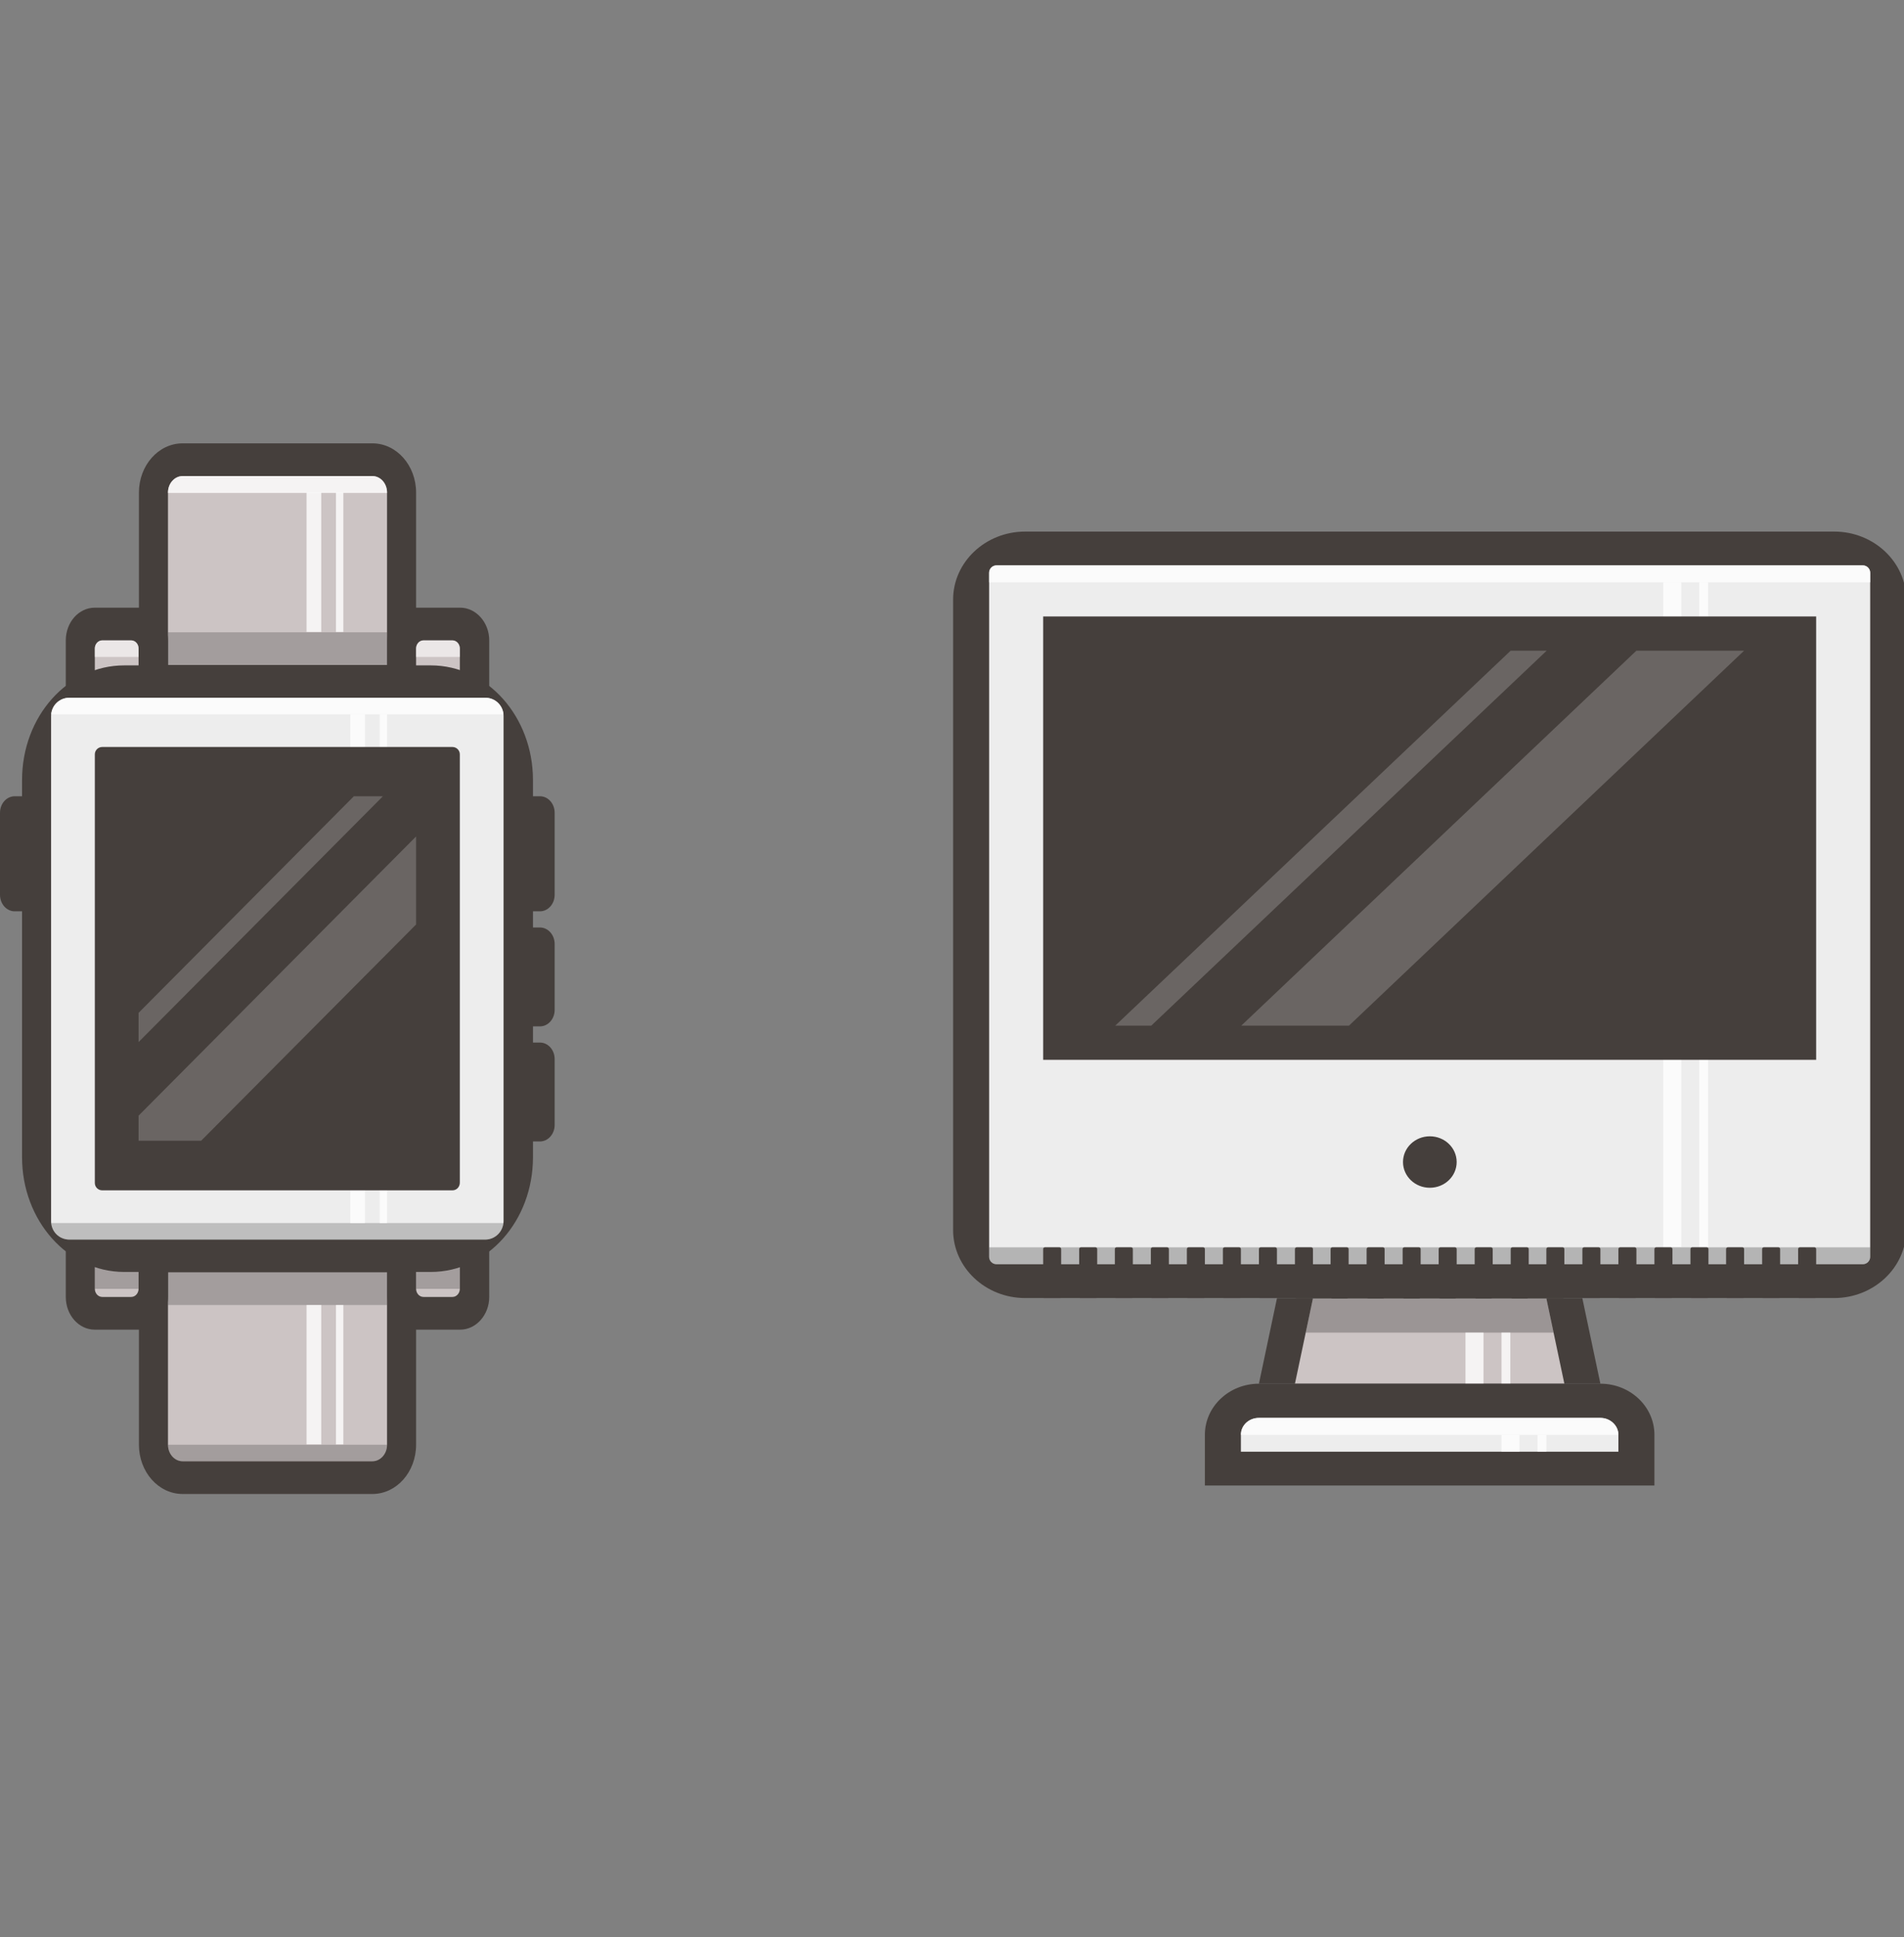 <?xml version="1.0" encoding="utf-8"?>
<!-- Generator: Adobe Illustrator 18.1.1, SVG Export Plug-In . SVG Version: 6.00 Build 0)  -->
<svg version="1.1" id="Layer_1" xmlns="http://www.w3.org/2000/svg" xmlns:xlink="http://www.w3.org/1999/xlink" x="0px" y="0px"
	 viewBox="0 0 518 527" enable-background="new 0 0 518 527" xml:space="preserve">
<rect x="0" y="0" width="518" height="527" fill="#808080" stroke="none"/>
<g>
	<g>
		<defs>
			<rect id="SVGID_1_" x="0" y="120.7" width="150.9" height="285.7"/>
		</defs>
		<clipPath id="SVGID_2_">
			<use xlink:href="#SVGID_1_"  overflow="visible"/>
		</clipPath>
		<g clip-path="url(#SVGID_2_)">
			<g>
				<g>
					<g>
						<defs>
							<path id="SVGID_3_" d="M105.3,180.9V134c0-2.5-1.8-4.5-4-4.5H49.7c-2.2,0-4,2-4,4.5v46.9H105.3z"/>
						</defs>
						<clipPath id="SVGID_4_">
							<use xlink:href="#SVGID_3_"  overflow="visible"/>
						</clipPath>
					</g>
				</g>
				<g>
					<g>
						<defs>
							<path id="SVGID_5_" d="M37.7,189.8v-13.4c0-1.2-0.9-2.2-2-2.2h-7.9c-1.1,0-2,1-2,2.2v13.4H37.7z"/>
						</defs>
						<clipPath id="SVGID_6_">
							<use xlink:href="#SVGID_5_"  overflow="visible"/>
						</clipPath>
					</g>
				</g>
				<g>
					<g>
						<defs>
							<path id="SVGID_7_" d="M125.1,189.8v-13.4c0-1.2-0.9-2.2-2-2.2h-7.9c-1.1,0-2,1-2,2.2v13.4H125.1z"/>
						</defs>
						<clipPath id="SVGID_8_">
							<use xlink:href="#SVGID_7_"  overflow="visible"/>
						</clipPath>
					</g>
				</g>
			</g>
			<g>
				<g>
					<defs>
						<path id="SVGID_9_" d="M105.3,346.1V393c0,2.5-1.8,4.5-4,4.5H49.7c-2.2,0-4-2-4-4.5v-46.9H105.3z"/>
					</defs>
					<clipPath id="SVGID_10_">
						<use xlink:href="#SVGID_9_"  overflow="visible"/>
					</clipPath>
				</g>
			</g>
			<g>
				<g>
					<defs>
						<path id="SVGID_11_" d="M132,337.2H18.9c-2.8,0-5-2.2-5-5V194.8c0-2.8,2.2-5,5-5H132c2.8,0,5,2.2,5,5v137.3
							C137,334.9,134.8,337.2,132,337.2z"/>
					</defs>
					<clipPath id="SVGID_12_">
						<use xlink:href="#SVGID_11_"  overflow="visible"/>
					</clipPath>
				</g>
				<g>
					<g>
						<defs>
							<rect id="SVGID_13_" x="37.7" y="216.6" width="75.5" height="93.7"/>
						</defs>
						<clipPath id="SVGID_14_">
							<use xlink:href="#SVGID_13_"  overflow="visible"/>
						</clipPath>
					</g>
				</g>
			</g>
		</g>
	</g>
	<g>
		<defs>
			<rect id="SVGID_15_" x="0" y="120.7" width="150.9" height="285.7"/>
		</defs>
		<clipPath id="SVGID_16_">
			<use xlink:href="#SVGID_15_"  overflow="visible"/>
		</clipPath>
		<g clip-path="url(#SVGID_16_)">
			<g>
				<path fill="#453F3C" d="M139,252.3h7.9c2.2,0,4,2,4,4.5v17.9c0,2.5-1.8,4.5-4,4.5H139V252.3z"/>
				<path fill="#453F3C" d="M139,216.6h7.9c2.2,0,4,2,4,4.5v22.3c0,2.5-1.8,4.5-4,4.5H139V216.6z"/>
				<path fill="#453F3C" d="M139,283.6h7.9c2.2,0,4,2,4,4.5v17.9c0,2.5-1.8,4.5-4,4.5H139V283.6z"/>
				<path fill="#453F3C" d="M11.9,216.6H4c-2.2,0-4,2-4,4.5v22.3c0,2.5,1.8,4.5,4,4.5h7.9V216.6z"/>
			</g>
			<g>
				<g>
					<path fill="#453F3C" d="M113.2,189.8V134c0-7.4-5.3-13.4-11.9-13.4H49.7c-6.6,0-11.9,6-11.9,13.4v55.8H113.2z"/>
					<path fill="#CCC4C4" d="M105.3,180.9V134c0-2.5-1.8-4.5-4-4.5H49.7c-2.2,0-4,2-4,4.5v46.9H105.3z"/>
					<rect x="45.7" y="172" opacity="0.2" width="59.6" height="8.9"/>
					<g>
						<defs>
							<path id="SVGID_17_" d="M105.3,180.9V134c0-2.5-1.8-4.5-4-4.5H49.7c-2.2,0-4,2-4,4.5v46.9H105.3z"/>
						</defs>
						<clipPath id="SVGID_18_">
							<use xlink:href="#SVGID_17_"  overflow="visible"/>
						</clipPath>
						<rect x="37.7" y="120.7" opacity="0.8" clip-path="url(#SVGID_18_)" fill="#FFFFFF" width="75.5" height="13.4"/>
					</g>
					<g>
						<rect x="83.4" y="134" opacity="0.8" fill="#FFFFFF" width="4" height="37.9"/>
						<rect x="91.4" y="134" opacity="0.8" fill="#FFFFFF" width="2" height="37.9"/>
					</g>
				</g>
				<g>
					<path fill="#453F3C" d="M45.7,189.8v-15.6c0-4.9-3.6-8.9-7.9-8.9H25.8c-4.4,0-7.9,4-7.9,8.9v15.6H45.7z"/>
					<path fill="#CCC4C4" d="M37.7,189.8v-13.4c0-1.2-0.9-2.2-2-2.2h-7.9c-1.1,0-2,1-2,2.2v13.4H37.7z"/>
					<g>
						<defs>
							<path id="SVGID_19_" d="M37.7,189.8v-13.4c0-1.2-0.9-2.2-2-2.2h-7.9c-1.1,0-2,1-2,2.2v13.4H37.7z"/>
						</defs>
						<clipPath id="SVGID_20_">
							<use xlink:href="#SVGID_19_"  overflow="visible"/>
						</clipPath>
						<rect x="25.8" y="174.2" opacity="0.6" clip-path="url(#SVGID_20_)" fill="#FFFFFF" width="11.9" height="4.5"/>
					</g>
				</g>
				<g>
					<path fill="#453F3C" d="M133.1,189.8v-15.6c0-4.9-3.6-8.9-7.9-8.9h-11.9c-4.4,0-7.9,4-7.9,8.9v15.6H133.1z"/>
					<path fill="#CCC4C4" d="M125.1,189.8v-13.4c0-1.2-0.9-2.2-2-2.2h-7.9c-1.1,0-2,1-2,2.2v13.4H125.1z"/>
					<g>
						<defs>
							<path id="SVGID_21_" d="M125.1,189.8v-13.4c0-1.2-0.9-2.2-2-2.2h-7.9c-1.1,0-2,1-2,2.2v13.4H125.1z"/>
						</defs>
						<clipPath id="SVGID_22_">
							<use xlink:href="#SVGID_21_"  overflow="visible"/>
						</clipPath>
						<rect x="113.2" y="174.2" opacity="0.6" clip-path="url(#SVGID_22_)" fill="#FFFFFF" width="11.9" height="4.5"/>
					</g>
				</g>
			</g>
			<g>
				<g>
					<path fill="#453F3C" d="M113.2,337.2V393c0,7.4-5.3,13.4-11.9,13.4H49.7c-6.6,0-11.9-6-11.9-13.4v-55.8H113.2z"/>
					<path fill="#CCC4C4" d="M105.3,346.1V393c0,2.5-1.8,4.5-4,4.5H49.7c-2.2,0-4-2-4-4.5v-46.9H105.3z"/>
					<rect x="45.7" y="346.1" opacity="0.2" width="59.6" height="8.9"/>
					<g>
						<defs>
							<path id="SVGID_23_" d="M105.3,346.1V393c0,2.5-1.8,4.5-4,4.5H49.7c-2.2,0-4-2-4-4.5v-46.9H105.3z"/>
						</defs>
						<clipPath id="SVGID_24_">
							<use xlink:href="#SVGID_23_"  overflow="visible"/>
						</clipPath>
						<rect x="37.7" y="393" opacity="0.2" clip-path="url(#SVGID_24_)" width="75.5" height="13.4"/>
					</g>
					<g>
						<rect x="83.4" y="355" opacity="0.8" fill="#FFFFFF" width="4" height="37.9"/>
						<rect x="91.4" y="355" opacity="0.8" fill="#FFFFFF" width="2" height="37.9"/>
					</g>
				</g>
				<g>
					<path fill="#453F3C" d="M45.7,337.2v15.6c0,4.9-3.6,8.9-7.9,8.9H25.8c-4.4,0-7.9-4-7.9-8.9v-15.6H45.7z"/>
					<path fill="#CCC4C4" d="M37.7,337.2v13.4c0,1.2-0.9,2.2-2,2.2h-7.9c-1.1,0-2-1-2-2.2v-13.4H37.7z"/>
					<rect x="25.8" y="337.2" opacity="0.2" width="11.9" height="13.4"/>
				</g>
				<g>
					<path fill="#453F3C" d="M133.1,337.2v15.6c0,4.9-3.6,8.9-7.9,8.9h-11.9c-4.4,0-7.9-4-7.9-8.9v-15.6H133.1z"/>
					<path fill="#CCC4C4" d="M125.1,337.2v13.4c0,1.2-0.9,2.2-2,2.2h-7.9c-1.1,0-2-1-2-2.2v-13.4H125.1z"/>
					<rect x="113.2" y="337.2" opacity="0.2" width="11.9" height="13.4"/>
				</g>
			</g>
			<g>
				<path fill="#453F3C" d="M145,314.8c0,17.3-12.4,31.2-27.8,31.2H33.8c-15.4,0-27.8-14-27.8-31.2V212.2
					c0-17.3,12.4-31.2,27.8-31.2h83.4c15.4,0,27.8,14,27.8,31.2V314.8z"/>
				<path fill="#EDEDED" d="M132,337.2H18.9c-2.8,0-5-2.2-5-5V194.8c0-2.8,2.2-5,5-5H132c2.8,0,5,2.2,5,5v137.3
					C137,334.9,134.8,337.2,132,337.2z"/>
				<g>
					<defs>
						<path id="SVGID_25_" d="M132,337.2H18.9c-2.8,0-5-2.2-5-5V194.8c0-2.8,2.2-5,5-5H132c2.8,0,5,2.2,5,5v137.3
							C137,334.9,134.8,337.2,132,337.2z"/>
					</defs>
					<clipPath id="SVGID_26_">
						<use xlink:href="#SVGID_25_"  overflow="visible"/>
					</clipPath>
					<rect x="6" y="180.9" opacity="0.8" clip-path="url(#SVGID_26_)" fill="#FFFFFF" width="139" height="13.4"/>
					<rect x="6" y="332.7" opacity="0.2" clip-path="url(#SVGID_26_)" width="139" height="13.4"/>
				</g>
				<g>
					<rect x="95.3" y="194.3" opacity="0.8" fill="#FFFFFF" width="4" height="138.4"/>
					<rect x="103.3" y="194.3" opacity="0.8" fill="#FFFFFF" width="2" height="138.4"/>
				</g>
				<g>
					<path fill="#453F3C" d="M123.1,323.8H27.8c-1.1,0-2-0.9-2-2V205.2c0-1.1,0.9-2,2-2h95.3c1.1,0,2,0.9,2,2v116.5
						C125.1,322.9,124.2,323.8,123.1,323.8z"/>
					<g>
						<defs>
							<rect id="SVGID_27_" x="37.7" y="216.6" width="75.5" height="93.7"/>
						</defs>
						<clipPath id="SVGID_28_">
							<use xlink:href="#SVGID_27_"  overflow="visible"/>
						</clipPath>
						<g opacity="0.2" clip-path="url(#SVGID_28_)">
							<path fill="#FFFFFF" d="M25.8,339.4H2l150.9-151.8h23.8L25.8,339.4z"/>
							<path fill="#FFFFFF" d="M-17.9,339.4h-7.9l150.9-151.8h7.9L-17.9,339.4z"/>
						</g>
					</g>
				</g>
			</g>
		</g>
	</g>
	<g>
		<defs>
			<rect id="SVGID_29_" x="0" y="120.7" width="150.9" height="285.7"/>
		</defs>
		<clipPath id="SVGID_30_">
			<use xlink:href="#SVGID_29_"  overflow="visible"/>
		</clipPath>
		<g clip-path="url(#SVGID_30_)">
			<g>
				<g>
					<g>
						<defs>
							<path id="SVGID_31_" d="M105.3,180.9V134c0-2.5-1.8-4.5-4-4.5H49.7c-2.2,0-4,2-4,4.5v46.9H105.3z"/>
						</defs>
						<clipPath id="SVGID_32_">
							<use xlink:href="#SVGID_31_"  overflow="visible"/>
						</clipPath>
					</g>
				</g>
				<g>
					<g>
						<defs>
							<path id="SVGID_33_" d="M37.7,189.8v-13.4c0-1.2-0.9-2.2-2-2.2h-7.9c-1.1,0-2,1-2,2.2v13.4H37.7z"/>
						</defs>
						<clipPath id="SVGID_34_">
							<use xlink:href="#SVGID_33_"  overflow="visible"/>
						</clipPath>
					</g>
				</g>
				<g>
					<g>
						<defs>
							<path id="SVGID_35_" d="M125.1,189.8v-13.4c0-1.2-0.9-2.2-2-2.2h-7.9c-1.1,0-2,1-2,2.2v13.4H125.1z"/>
						</defs>
						<clipPath id="SVGID_36_">
							<use xlink:href="#SVGID_35_"  overflow="visible"/>
						</clipPath>
					</g>
				</g>
			</g>
			<g>
				<g>
					<defs>
						<path id="SVGID_37_" d="M105.3,346.1V393c0,2.5-1.8,4.5-4,4.5H49.7c-2.2,0-4-2-4-4.5v-46.9H105.3z"/>
					</defs>
					<clipPath id="SVGID_38_">
						<use xlink:href="#SVGID_37_"  overflow="visible"/>
					</clipPath>
				</g>
			</g>
			<g>
				<g>
					<defs>
						<path id="SVGID_39_" d="M132,337.2H18.9c-2.8,0-5-2.2-5-5V194.8c0-2.8,2.2-5,5-5H132c2.8,0,5,2.2,5,5v137.3
							C137,334.9,134.8,337.2,132,337.2z"/>
					</defs>
					<clipPath id="SVGID_40_">
						<use xlink:href="#SVGID_39_"  overflow="visible"/>
					</clipPath>
				</g>
				<g>
					<g>
						<defs>
							<rect id="SVGID_41_" x="37.7" y="216.6" width="75.5" height="93.7"/>
						</defs>
						<clipPath id="SVGID_42_">
							<use xlink:href="#SVGID_41_"  overflow="visible"/>
						</clipPath>
					</g>
				</g>
			</g>
		</g>
	</g>
</g>
<g>
	<g>
		<defs>
			<path id="SVGID_43_" d="M499,144.5H278.9c-10.8,0-19.6,8.3-19.6,18.5v171.6c0,10.2,8.8,18.5,19.6,18.5h68.5l-4.9,23.2
				c-8.1,0-14.7,6.2-14.7,13.9v13.9h122.3v-13.9c0-7.7-6.6-13.9-14.7-13.9l-4.9-23.2H499c10.8,0,19.6-8.3,19.6-18.5V163.1
				C518.6,152.9,509.8,144.5,499,144.5z"/>
		</defs>
		<clipPath id="SVGID_44_">
			<use xlink:href="#SVGID_43_"  overflow="visible"/>
		</clipPath>
		<g clip-path="url(#SVGID_44_)">
			<g>
				<g>
					<g>
						<defs>
							<polygon id="SVGID_45_" points="425.6,376.4 352.3,376.4 357.2,353.2 420.7,353.2 							"/>
						</defs>
						<clipPath id="SVGID_46_">
							<use xlink:href="#SVGID_45_"  overflow="visible"/>
						</clipPath>
					</g>
				</g>
				<g>
					<g>
						<defs>
							<path id="SVGID_47_" d="M337.6,394.9v-4.6c0-2.6,2.2-4.6,4.9-4.6h92.9c2.7,0,4.9,2.1,4.9,4.6v4.6H337.6z"/>
						</defs>
						<clipPath id="SVGID_48_">
							<use xlink:href="#SVGID_47_"  overflow="visible"/>
						</clipPath>
					</g>
				</g>
			</g>
			<g>
				<g>
					<defs>
						<path id="SVGID_49_" d="M506.8,343.9H271.1c-1.1,0-2-0.9-2-2V155.8c0-1.1,0.9-2,2-2h235.7c1.1,0,2,0.9,2,2v186.1
							C508.8,343,507.9,343.9,506.8,343.9z"/>
					</defs>
					<clipPath id="SVGID_50_">
						<use xlink:href="#SVGID_49_"  overflow="visible"/>
					</clipPath>
				</g>
				<g>
					<g>
						<defs>
							<rect id="SVGID_51_" x="293.6" y="177" width="190.8" height="102"/>
						</defs>
						<clipPath id="SVGID_52_">
							<use xlink:href="#SVGID_51_"  overflow="visible"/>
						</clipPath>
					</g>
				</g>
			</g>
		</g>
	</g>
	<g>
		<defs>
			<path id="SVGID_53_" d="M499,144.5H278.9c-10.8,0-19.6,8.3-19.6,18.5v171.6c0,10.2,8.8,18.5,19.6,18.5h68.5l-4.9,23.2
				c-8.1,0-14.7,6.2-14.7,13.9v13.9h122.3v-13.9c0-7.7-6.6-13.9-14.7-13.9l-4.9-23.2H499c10.8,0,19.6-8.3,19.6-18.5V163.1
				C518.6,152.9,509.8,144.5,499,144.5z"/>
		</defs>
		<clipPath id="SVGID_54_">
			<use xlink:href="#SVGID_53_"  overflow="visible"/>
		</clipPath>
		<g clip-path="url(#SVGID_54_)">
			<g>
				<g>
					<polygon fill="#453F3C" points="435.4,376.4 342.5,376.4 347.4,353.2 430.5,353.2 					"/>
					<polygon fill="#CCC4C4" points="425.6,376.4 352.3,376.4 357.2,353.2 420.7,353.2 					"/>
					<g>
						<defs>
							<polygon id="SVGID_55_" points="425.6,376.4 352.3,376.4 357.2,353.2 420.7,353.2 							"/>
						</defs>
						<clipPath id="SVGID_56_">
							<use xlink:href="#SVGID_55_"  overflow="visible"/>
						</clipPath>
						<rect x="340" y="353.2" opacity="0.24" clip-path="url(#SVGID_56_)" width="97.8" height="9.3"/>
					</g>
					<g>
						<rect x="398.7" y="362.5" opacity="0.8" fill="#FFFFFF" width="4.9" height="13.9"/>
						<rect x="408.5" y="362.5" opacity="0.8" fill="#FFFFFF" width="2.4" height="13.9"/>
					</g>
				</g>
				<g>
					<path fill="#453F3C" d="M327.8,404.2v-13.9c0-7.7,6.6-13.9,14.7-13.9h92.9c8.1,0,14.7,6.2,14.7,13.9v13.9H327.8z"/>
					<path fill="#EDEDED" d="M337.6,394.9v-4.6c0-2.6,2.2-4.6,4.9-4.6h92.9c2.7,0,4.9,2.1,4.9,4.6v4.6H337.6z"/>
					<g>
						<defs>
							<path id="SVGID_57_" d="M337.6,394.9v-4.6c0-2.6,2.2-4.6,4.9-4.6h92.9c2.7,0,4.9,2.1,4.9,4.6v4.6H337.6z"/>
						</defs>
						<clipPath id="SVGID_58_">
							<use xlink:href="#SVGID_57_"  overflow="visible"/>
						</clipPath>
						<rect x="327.8" y="383.3" opacity="0.8" clip-path="url(#SVGID_58_)" fill="#FFFFFF" width="117.4" height="7"/>
					</g>
					<g>
						<rect x="408.5" y="390.3" opacity="0.8" fill="#FFFFFF" width="4.9" height="4.6"/>
						<rect x="418.3" y="390.3" opacity="0.8" fill="#FFFFFF" width="2.4" height="4.6"/>
					</g>
				</g>
			</g>
			<g>
				<path fill="#453F3C" d="M278.9,353.2c-10.8,0-19.6-8.3-19.6-18.5V163.1c0-10.2,8.8-18.5,19.6-18.5H499
					c10.8,0,19.6,8.3,19.6,18.5v171.6c0,10.2-8.8,18.5-19.6,18.5H278.9z"/>
				<path fill="#EDEDED" d="M506.8,343.9H271.1c-1.1,0-2-0.9-2-2V155.8c0-1.1,0.9-2,2-2h235.7c1.1,0,2,0.9,2,2v186.1
					C508.8,343,507.9,343.9,506.8,343.9z"/>
				<ellipse fill="#453F3C" cx="389" cy="316.1" rx="7.3" ry="7"/>
				<g>
					<defs>
						<path id="SVGID_59_" d="M506.8,343.9H271.1c-1.1,0-2-0.9-2-2V155.8c0-1.1,0.9-2,2-2h235.7c1.1,0,2,0.9,2,2v186.1
							C508.8,343,507.9,343.9,506.8,343.9z"/>
					</defs>
					<clipPath id="SVGID_60_">
						<use xlink:href="#SVGID_59_"  overflow="visible"/>
					</clipPath>
					<rect x="259.3" y="144.5" opacity="0.8" clip-path="url(#SVGID_60_)" fill="#FFFFFF" width="259.2" height="13.9"/>
					<rect x="259.3" y="339.3" opacity="0.24" clip-path="url(#SVGID_60_)" width="259.2" height="13.9"/>
				</g>
				<g>
					<path fill="#453F3C" d="M288.2,353.2h-3.9c-0.3,0-0.5-0.2-0.5-0.5v-12.9c0-0.3,0.2-0.5,0.5-0.5h3.9c0.3,0,0.5,0.2,0.5,0.5v12.9
						C288.7,353,288.5,353.2,288.2,353.2z"/>
					<path fill="#453F3C" d="M298,353.2h-3.9c-0.3,0-0.5-0.2-0.5-0.5v-12.9c0-0.3,0.2-0.5,0.5-0.5h3.9c0.3,0,0.5,0.2,0.5,0.5v12.9
						C298.5,353,298.2,353.2,298,353.2z"/>
					<path fill="#453F3C" d="M307.7,353.2h-3.9c-0.3,0-0.5-0.2-0.5-0.5v-12.9c0-0.3,0.2-0.5,0.5-0.5h3.9c0.3,0,0.5,0.2,0.5,0.5v12.9
						C308.2,353,308,353.2,307.7,353.2z"/>
					<path fill="#453F3C" d="M317.5,353.2h-3.9c-0.3,0-0.5-0.2-0.5-0.5v-12.9c0-0.3,0.2-0.5,0.5-0.5h3.9c0.3,0,0.5,0.2,0.5,0.5v12.9
						C318,353,317.8,353.2,317.5,353.2z"/>
					<path fill="#453F3C" d="M327.3,353.2h-3.9c-0.3,0-0.5-0.2-0.5-0.5v-12.9c0-0.3,0.2-0.5,0.5-0.5h3.9c0.3,0,0.5,0.2,0.5,0.5v12.9
						C327.8,353,327.6,353.2,327.3,353.2z"/>
					<path fill="#453F3C" d="M337.1,353.2h-3.9c-0.3,0-0.5-0.2-0.5-0.5v-12.9c0-0.3,0.2-0.5,0.5-0.5h3.9c0.3,0,0.5,0.2,0.5,0.5v12.9
						C337.6,353,337.4,353.2,337.1,353.2z"/>
					<path fill="#453F3C" d="M346.9,353.2H343c-0.3,0-0.5-0.2-0.5-0.5v-12.9c0-0.3,0.2-0.5,0.5-0.5h3.9c0.3,0,0.5,0.2,0.5,0.5v12.9
						C347.4,353,347.1,353.2,346.9,353.2z"/>
					<path fill="#453F3C" d="M356.7,353.2h-3.9c-0.3,0-0.5-0.2-0.5-0.5v-12.9c0-0.3,0.2-0.5,0.5-0.5h3.9c0.3,0,0.5,0.2,0.5,0.5v12.9
						C357.2,353,356.9,353.2,356.7,353.2z"/>
					<path fill="#453F3C" d="M366.4,353.2h-3.9c-0.3,0-0.5-0.2-0.5-0.5v-12.9c0-0.3,0.2-0.5,0.5-0.5h3.9c0.3,0,0.5,0.2,0.5,0.5v12.9
						C366.9,353,366.7,353.2,366.4,353.2z"/>
					<path fill="#453F3C" d="M376.2,353.2h-3.9c-0.3,0-0.5-0.2-0.5-0.5v-12.9c0-0.3,0.2-0.5,0.5-0.5h3.9c0.3,0,0.5,0.2,0.5,0.5v12.9
						C376.7,353,376.5,353.2,376.2,353.2z"/>
					<path fill="#453F3C" d="M386,353.2h-3.9c-0.3,0-0.5-0.2-0.5-0.5v-12.9c0-0.3,0.2-0.5,0.5-0.5h3.9c0.3,0,0.5,0.2,0.5,0.5v12.9
						C386.5,353,386.3,353.2,386,353.2z"/>
					<path fill="#453F3C" d="M395.8,353.2h-3.9c-0.3,0-0.5-0.2-0.5-0.5v-12.9c0-0.3,0.2-0.5,0.5-0.5h3.9c0.3,0,0.5,0.2,0.5,0.5v12.9
						C396.3,353,396.1,353.2,395.8,353.2z"/>
					<path fill="#453F3C" d="M405.6,353.2h-3.9c-0.3,0-0.5-0.2-0.5-0.5v-12.9c0-0.3,0.2-0.5,0.5-0.5h3.9c0.3,0,0.5,0.2,0.5,0.5v12.9
						C406.1,353,405.8,353.2,405.6,353.2z"/>
					<path fill="#453F3C" d="M415.4,353.2h-3.9c-0.3,0-0.5-0.2-0.5-0.5v-12.9c0-0.3,0.2-0.5,0.5-0.5h3.9c0.3,0,0.5,0.2,0.5,0.5v12.9
						C415.9,353,415.6,353.2,415.4,353.2z"/>
					<path fill="#453F3C" d="M425.1,353.2h-3.9c-0.3,0-0.5-0.2-0.5-0.5v-12.9c0-0.3,0.2-0.5,0.5-0.5h3.9c0.3,0,0.5,0.2,0.5,0.5v12.9
						C425.6,353,425.4,353.2,425.1,353.2z"/>
					<path fill="#453F3C" d="M434.9,353.2H431c-0.3,0-0.5-0.2-0.5-0.5v-12.9c0-0.3,0.2-0.5,0.5-0.5h3.9c0.3,0,0.5,0.2,0.5,0.5v12.9
						C435.4,353,435.2,353.2,434.9,353.2z"/>
					<path fill="#453F3C" d="M444.7,353.2h-3.9c-0.3,0-0.5-0.2-0.5-0.5v-12.9c0-0.3,0.2-0.5,0.5-0.5h3.9c0.3,0,0.5,0.2,0.5,0.5v12.9
						C445.2,353,445,353.2,444.7,353.2z"/>
					<path fill="#453F3C" d="M454.5,353.2h-3.9c-0.3,0-0.5-0.2-0.5-0.5v-12.9c0-0.3,0.2-0.5,0.5-0.5h3.9c0.3,0,0.5,0.2,0.5,0.5v12.9
						C455,353,454.8,353.2,454.5,353.2z"/>
					<path fill="#453F3C" d="M464.3,353.2h-3.9c-0.3,0-0.5-0.2-0.5-0.5v-12.9c0-0.3,0.2-0.5,0.5-0.5h3.9c0.3,0,0.5,0.2,0.5,0.5v12.9
						C464.8,353,464.5,353.2,464.3,353.2z"/>
					<path fill="#453F3C" d="M474,353.2h-3.9c-0.3,0-0.5-0.2-0.5-0.5v-12.9c0-0.3,0.2-0.5,0.5-0.5h3.9c0.3,0,0.5,0.2,0.5,0.5v12.9
						C474.5,353,474.3,353.2,474,353.2z"/>
					<path fill="#453F3C" d="M483.8,353.2h-3.9c-0.3,0-0.5-0.2-0.5-0.5v-12.9c0-0.3,0.2-0.5,0.5-0.5h3.9c0.3,0,0.5,0.2,0.5,0.5v12.9
						C484.3,353,484.1,353.2,483.8,353.2z"/>
					<path fill="#453F3C" d="M493.6,353.2h-3.9c-0.3,0-0.5-0.2-0.5-0.5v-12.9c0-0.3,0.2-0.5,0.5-0.5h3.9c0.3,0,0.5,0.2,0.5,0.5v12.9
						C494.1,353,493.9,353.2,493.6,353.2z"/>
				</g>
				<g>
					<rect x="452.5" y="158.4" opacity="0.8" fill="#FFFFFF" width="4.9" height="180.8"/>
					<rect x="462.3" y="158.4" opacity="0.8" fill="#FFFFFF" width="2.4" height="180.8"/>
				</g>
				<g>
					<rect x="283.8" y="167.7" fill="#453F3C" width="210.3" height="120.6"/>
					<g>
						<defs>
							<rect id="SVGID_61_" x="293.6" y="177" width="190.8" height="102"/>
						</defs>
						<clipPath id="SVGID_62_">
							<use xlink:href="#SVGID_61_"  overflow="visible"/>
						</clipPath>
						<g opacity="0.2" clip-path="url(#SVGID_62_)">
							<path fill="#FFFFFF" d="M357.2,288.3h-29.3L455,167.7h29.3L357.2,288.3z"/>
							<path fill="#FFFFFF" d="M303.4,288.3h-9.8l127.2-120.6h9.8L303.4,288.3z"/>
						</g>
					</g>
				</g>
			</g>
		</g>
	</g>
	<g>
		<defs>
			<path id="SVGID_63_" d="M499,144.5H278.9c-10.8,0-19.6,8.3-19.6,18.5v171.6c0,10.2,8.8,18.5,19.6,18.5h68.5l-4.9,23.2
				c-8.1,0-14.7,6.2-14.7,13.9v13.9h122.3v-13.9c0-7.7-6.6-13.9-14.7-13.9l-4.9-23.2H499c10.8,0,19.6-8.3,19.6-18.5V163.1
				C518.6,152.9,509.8,144.5,499,144.5z"/>
		</defs>
		<clipPath id="SVGID_64_">
			<use xlink:href="#SVGID_63_"  overflow="visible"/>
		</clipPath>
		<g clip-path="url(#SVGID_64_)">
			<g>
				<g>
					<g>
						<defs>
							<polygon id="SVGID_65_" points="425.6,376.4 352.3,376.4 357.2,353.2 420.7,353.2 							"/>
						</defs>
						<clipPath id="SVGID_66_">
							<use xlink:href="#SVGID_65_"  overflow="visible"/>
						</clipPath>
					</g>
				</g>
				<g>
					<g>
						<defs>
							<path id="SVGID_67_" d="M337.6,394.9v-4.6c0-2.6,2.2-4.6,4.9-4.6h92.9c2.7,0,4.9,2.1,4.9,4.6v4.6H337.6z"/>
						</defs>
						<clipPath id="SVGID_68_">
							<use xlink:href="#SVGID_67_"  overflow="visible"/>
						</clipPath>
					</g>
				</g>
			</g>
			<g>
				<g>
					<defs>
						<path id="SVGID_69_" d="M506.8,343.9H271.1c-1.1,0-2-0.9-2-2V155.8c0-1.1,0.9-2,2-2h235.7c1.1,0,2,0.9,2,2v186.1
							C508.8,343,507.9,343.9,506.8,343.9z"/>
					</defs>
					<clipPath id="SVGID_70_">
						<use xlink:href="#SVGID_69_"  overflow="visible"/>
					</clipPath>
				</g>
				<g>
					<g>
						<defs>
							<rect id="SVGID_71_" x="293.6" y="177" width="190.8" height="102"/>
						</defs>
						<clipPath id="SVGID_72_">
							<use xlink:href="#SVGID_71_"  overflow="visible"/>
						</clipPath>
					</g>
				</g>
			</g>
		</g>
	</g>
</g>
</svg>
